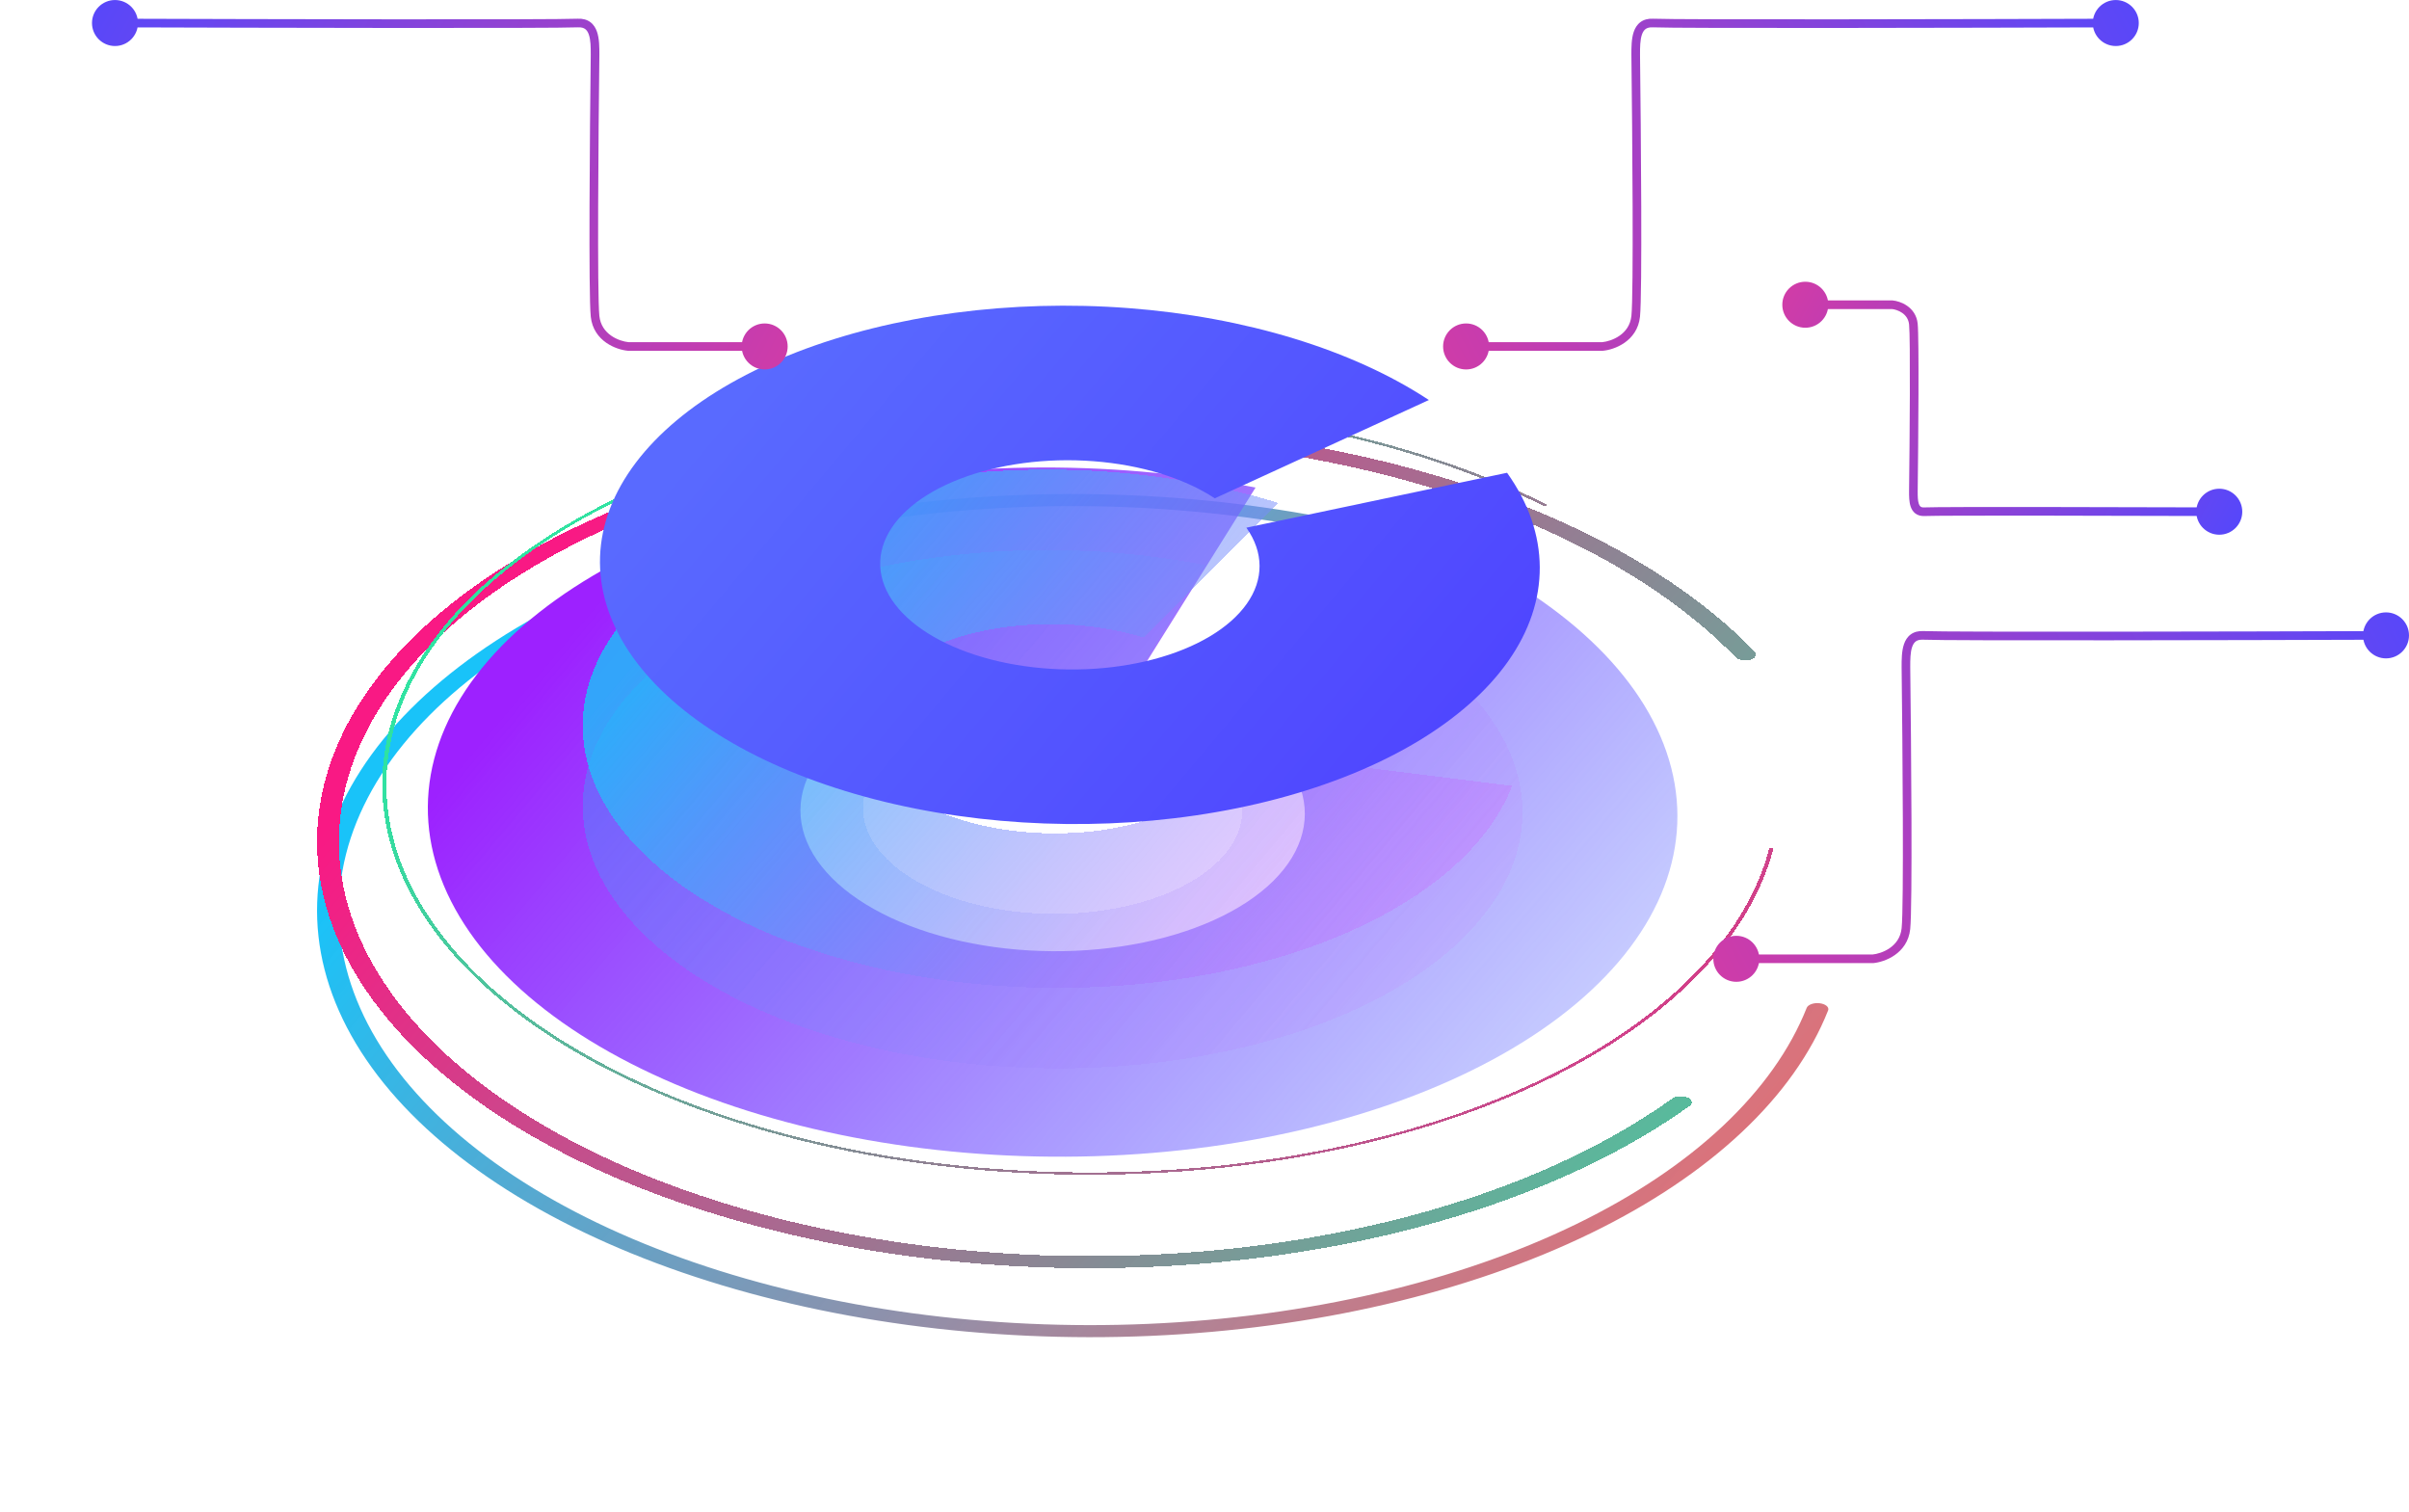 <svg width="838" height="526" viewBox="0 0 838 526" fill="none" xmlns="http://www.w3.org/2000/svg">
<path d="M526.045 200.907C527.246 199.965 526.824 198.653 525.084 197.993C478.788 180.424 423.773 171.271 367.852 171.866C310.663 172.475 255.576 183.245 210.777 202.578C165.977 221.911 133.855 248.774 119.181 279.176C104.508 309.579 108.067 341.899 129.33 371.336C150.592 400.772 188.424 425.753 237.204 442.569C285.984 459.384 343.111 467.136 400.096 464.674C457.081 462.211 510.885 449.665 553.514 428.899C595.198 408.594 624.022 381.488 635.935 351.456C636.382 350.327 635.05 349.21 632.992 348.966C630.934 348.721 628.929 349.442 628.48 350.571C616.895 379.721 588.905 406.029 548.441 425.74C507.031 445.912 454.766 458.099 399.411 460.491C344.056 462.884 288.564 455.353 241.18 439.019C193.795 422.684 157.045 398.418 136.391 369.824C115.737 341.229 112.28 309.834 126.533 280.301C140.786 250.768 171.99 224.673 215.508 205.894C259.026 187.114 312.537 176.652 368.09 176.061C422.375 175.483 475.781 184.361 520.734 201.405C522.474 202.065 524.844 201.849 526.045 200.907Z" fill="url(#paint0_linear_52_4)"/>
<g filter="url(#filter0_d_52_4)">
<path d="M608.824 223.487C610.689 222.966 611.419 221.704 610.425 220.677C583.735 193.08 541.898 170.76 490.936 156.974C438.831 142.877 380.022 138.469 323.406 144.417C266.79 150.364 215.448 166.342 177.145 189.935C138.843 213.528 115.664 243.452 111.116 275.18C106.567 306.907 120.896 338.713 151.935 365.786C182.974 392.858 229.035 413.724 283.149 425.228C337.263 436.731 396.486 438.246 451.86 429.544C506.018 421.032 553.613 403.199 587.777 378.656C589.049 377.743 588.689 376.426 586.999 375.727C585.31 375.028 582.93 375.211 581.658 376.124C548.475 399.94 502.269 417.245 449.695 425.508C395.905 433.962 338.376 432.49 285.81 421.316C233.244 410.142 188.501 389.872 158.35 363.574C128.199 337.276 114.28 306.38 118.698 275.56C123.116 244.74 145.632 215.672 182.839 192.754C220.046 169.836 269.919 154.315 324.915 148.538C379.912 142.761 437.038 147.043 487.653 160.736C537.124 174.119 577.744 195.781 603.673 222.563C604.667 223.59 606.96 224.008 608.824 223.487Z" fill="url(#paint1_linear_52_4)" shape-rendering="crispEdges"/>
</g>
<path d="M436.767 169.586C385.438 159.524 329.37 160.373 279.589 171.967C229.809 183.56 189.919 205.06 167.764 232.237C145.608 259.413 142.791 290.301 159.866 318.825C176.941 347.349 212.673 371.445 260.034 386.375C307.395 401.305 362.959 405.988 415.797 399.503C468.636 393.018 514.925 375.834 545.563 351.331C576.201 326.828 588.97 296.779 581.358 267.094C573.747 237.408 546.306 210.234 504.432 190.916L421.98 245.519C438.883 253.317 449.961 264.286 453.033 276.269C456.106 288.252 450.951 300.382 438.584 310.273C426.216 320.164 407.531 327.1 386.202 329.718C364.872 332.336 342.443 330.446 323.325 324.419C304.207 318.392 289.783 308.665 282.891 297.151C275.998 285.637 277.135 273.169 286.079 262.198C295.022 251.228 311.124 242.549 331.219 237.869C351.314 233.189 373.946 232.847 394.666 236.908L436.767 169.586Z" fill="url(#paint2_linear_52_4)"/>
<g filter="url(#filter1_d_52_4)">
<path d="M537.878 169.902C538.144 169.74 538.118 169.489 537.821 169.341C497.511 149.297 446.414 137.132 392.571 134.768C338.487 132.394 284.733 140.044 239.842 156.504C194.952 172.965 161.5 197.291 144.797 225.621C128.094 253.951 129.099 284.66 147.652 312.872C166.204 341.084 201.241 365.183 247.198 381.34C293.155 397.497 347.399 404.787 401.315 402.053C455.232 399.319 505.73 386.717 544.792 366.248C583.681 345.869 609.014 318.857 616.816 289.467C616.873 289.25 616.599 289.046 616.206 289.013C615.812 288.979 615.446 289.128 615.389 289.345C607.633 318.56 582.45 345.411 543.793 365.668C504.962 386.016 454.763 398.543 401.166 401.262C347.569 403.98 293.647 396.733 247.962 380.671C202.277 364.609 167.448 340.654 149.006 312.609C130.563 284.564 129.565 254.037 146.168 225.875C162.772 197.713 196.026 173.531 240.65 157.168C285.274 140.805 338.711 133.2 392.474 135.561C445.997 137.91 496.789 150.002 536.859 169.927C537.157 170.075 537.613 170.064 537.878 169.902Z" fill="url(#paint3_linear_52_4)" shape-rendering="crispEdges"/>
</g>
<g filter="url(#filter2_d_52_4)">
<path d="M419.266 192.571C380.661 185.003 338.492 185.642 301.051 194.362C263.611 203.081 233.609 219.251 216.946 239.691C200.283 260.131 198.164 283.362 211.006 304.815C223.848 326.269 250.723 344.392 286.343 355.621C321.964 366.849 363.754 370.371 403.495 365.494C443.235 360.616 478.05 347.692 501.093 329.264C524.136 310.835 533.74 288.235 528.015 265.908C522.29 243.581 501.651 223.143 470.158 208.614L408.145 249.681C420.858 255.546 429.189 263.796 431.5 272.809C433.811 281.821 429.934 290.944 420.633 298.383C411.331 305.822 397.277 311.039 381.235 313.008C365.194 314.977 348.324 313.555 333.945 309.023C319.566 304.49 308.718 297.174 303.534 288.514C298.35 279.854 299.205 270.477 305.932 262.226C312.658 253.975 324.769 247.448 339.882 243.928C354.996 240.408 372.018 240.15 387.602 243.205L419.266 192.571Z" fill="url(#paint4_linear_52_4)" fill-opacity="0.3" shape-rendering="crispEdges"/>
</g>
<g filter="url(#filter3_d_52_4)">
<path d="M444.628 148.914C414.49 139.621 379.923 135.766 345.836 137.897C311.749 140.027 279.875 148.036 254.739 160.785C229.604 173.533 212.486 190.374 205.816 208.915C199.146 227.457 203.263 246.756 217.582 264.073C231.902 281.389 255.696 295.842 285.585 305.38C315.475 314.918 349.94 319.055 384.087 317.204C418.234 315.353 450.327 307.608 475.807 295.069C501.287 282.53 518.86 265.834 526.03 247.353L430.699 235.502C427.805 242.962 420.711 249.702 410.425 254.763C400.14 259.825 387.185 262.951 373.401 263.699C359.617 264.446 345.705 262.776 333.639 258.926C321.574 255.076 311.969 249.241 306.189 242.251C300.408 235.261 298.747 227.471 301.439 219.986C304.132 212.502 311.042 205.703 321.188 200.557C331.334 195.411 344.201 192.178 357.961 191.318C371.72 190.458 385.674 192.014 397.84 195.765L444.628 148.914Z" fill="url(#paint5_linear_52_4)" fill-opacity="0.8" shape-rendering="crispEdges"/>
</g>
<g filter="url(#filter4_d_52_4)">
<path d="M491.053 124.141C464.567 106.67 427.252 95.256 386.522 92.167C345.793 89.079 304.631 94.542 271.218 107.471C237.804 120.399 214.584 139.847 206.173 161.95C197.763 184.052 204.776 207.19 225.82 226.767C246.865 246.343 280.399 260.924 319.759 267.612C359.118 274.3 401.422 272.605 438.263 262.864C475.104 253.123 503.784 236.05 518.605 215.036C533.425 194.023 533.301 170.609 518.256 149.446L427.561 168.549C433.634 177.092 433.684 186.543 427.702 195.026C421.719 203.508 410.142 210.4 395.27 214.332C380.399 218.264 363.322 218.948 347.434 216.249C331.546 213.549 318.009 207.663 309.514 199.761C301.019 191.858 298.188 182.518 301.583 173.596C304.979 164.674 314.351 156.824 327.84 151.605C341.328 146.386 357.943 144.181 374.384 145.427C390.825 146.674 405.888 151.281 416.58 158.334L491.053 124.141Z" fill="url(#paint6_linear_52_4)"/>
</g>
<path d="M502 120.509C502 124.928 505.582 128.509 510 128.509C514.418 128.509 518 124.928 518 120.509C518 116.091 514.418 112.509 510 112.509C505.582 112.509 502 116.091 502 120.509ZM557.5 120.509V122.009H557.571L557.642 122.003L557.5 120.509ZM569 19.009H567.5V19.019L567.5 19.028L569 19.009ZM575 8.009L575.071 6.511L575 8.009ZM728 8.009C728 12.428 731.582 16.009 736 16.009C740.418 16.009 744 12.428 744 8.009C744 3.591 740.418 0.009 736 0.009C731.582 0.009 728 3.591 728 8.009ZM510 122.009H557.5V119.009H510V122.009ZM557.642 122.003C559.606 121.816 562.538 121.019 565.122 119.214C567.746 117.38 570.038 114.476 570.492 110.166L567.508 109.852C567.162 113.143 565.454 115.322 563.403 116.755C561.312 118.216 558.894 118.87 557.358 119.016L557.642 122.003ZM570.492 110.166C570.903 106.262 570.983 90.186 570.925 71.842C570.867 53.432 570.667 32.577 570.5 18.991L567.5 19.028C567.667 32.608 567.867 53.453 567.925 71.852C567.984 90.317 567.897 106.157 567.508 109.852L570.492 110.166ZM570.5 19.009C570.5 16.431 570.517 13.891 571.167 12.019C571.479 11.121 571.898 10.501 572.426 10.108C572.937 9.728 573.701 9.449 574.929 9.508L575.071 6.511C573.299 6.427 571.813 6.826 570.636 7.701C569.477 8.562 568.771 9.772 568.333 11.035C567.483 13.484 567.5 16.586 567.5 19.009H570.5ZM574.929 9.508C583.379 9.91 685.88 9.676 736.005 9.509L735.995 6.509C685.787 6.676 583.421 6.908 575.071 6.511L574.929 9.508Z" fill="url(#paint7_linear_52_4)"/>
<path d="M274 120.509C274 124.928 270.418 128.509 266 128.509C261.582 128.509 258 124.928 258 120.509C258 116.091 261.582 112.509 266 112.509C270.418 112.509 274 116.091 274 120.509ZM218.5 120.509V122.009H218.429L218.358 122.003L218.5 120.509ZM207 19.009H208.5V19.019L208.5 19.028L207 19.009ZM201 8.009L200.929 6.511L201 8.009ZM48 8.009C48 12.428 44.418 16.009 40 16.009C35.582 16.009 32 12.428 32 8.009C32 3.591 35.582 0.009 40 0.009C44.418 0.009 48 3.591 48 8.009ZM266 122.009H218.5V119.009H266V122.009ZM218.358 122.003C216.394 121.816 213.462 121.019 210.878 119.214C208.254 117.38 205.962 114.476 205.508 110.166L208.492 109.852C208.838 113.143 210.546 115.322 212.597 116.755C214.688 118.216 217.106 118.87 218.642 119.016L218.358 122.003ZM205.508 110.166C205.097 106.262 205.017 90.186 205.075 71.842C205.133 53.432 205.333 32.577 205.5 18.991L208.5 19.028C208.333 32.608 208.133 53.453 208.075 71.852C208.016 90.317 208.103 106.157 208.492 109.852L205.508 110.166ZM205.5 19.009C205.5 16.431 205.483 13.891 204.833 12.019C204.521 11.121 204.102 10.501 203.574 10.108C203.063 9.728 202.299 9.449 201.071 9.508L200.929 6.511C202.701 6.427 204.187 6.826 205.364 7.701C206.523 8.562 207.229 9.772 207.667 11.035C208.517 13.484 208.5 16.586 208.5 19.009H205.5ZM201.071 9.508C192.621 9.91 90.12 9.676 39.995 9.509L40.005 6.509C90.213 6.676 192.579 6.908 200.929 6.511L201.071 9.508Z" fill="url(#paint8_linear_52_4)"/>
<path d="M596 333.509C596 337.928 599.582 341.509 604 341.509C608.418 341.509 612 337.928 612 333.509C612 329.091 608.418 325.509 604 325.509C599.582 325.509 596 329.091 596 333.509ZM651.5 333.509V335.009H651.571L651.642 335.003L651.5 333.509ZM663 232.009H661.5V232.019L661.5 232.028L663 232.009ZM669 221.009L669.071 219.511L669 221.009ZM822 221.009C822 225.428 825.582 229.009 830 229.009C834.418 229.009 838 225.428 838 221.009C838 216.591 834.418 213.009 830 213.009C825.582 213.009 822 216.591 822 221.009ZM604 335.009H651.5V332.009H604V335.009ZM651.642 335.003C653.606 334.816 656.538 334.019 659.122 332.214C661.746 330.38 664.038 327.476 664.492 323.166L661.508 322.852C661.162 326.143 659.454 328.322 657.403 329.755C655.312 331.216 652.894 331.87 651.358 332.016L651.642 335.003ZM664.492 323.166C664.903 319.262 664.983 303.185 664.925 284.842C664.867 266.432 664.667 245.577 664.5 231.991L661.5 232.028C661.667 245.608 661.867 266.453 661.925 284.852C661.984 303.317 661.897 319.157 661.508 322.852L664.492 323.166ZM664.5 232.009C664.5 229.431 664.517 226.891 665.167 225.019C665.479 224.121 665.898 223.501 666.426 223.108C666.937 222.728 667.701 222.449 668.929 222.508L669.071 219.511C667.299 219.427 665.813 219.826 664.636 220.701C663.477 221.562 662.771 222.772 662.333 224.035C661.483 226.484 661.5 229.586 661.5 232.009H664.5ZM668.929 222.508C677.379 222.91 779.88 222.676 830.005 222.509L829.995 219.509C779.787 219.676 677.421 219.908 669.071 219.511L668.929 222.508Z" fill="url(#paint9_linear_52_4)"/>
<path d="M620 106C620 101.582 623.582 98 628 98C632.418 98 636 101.582 636 106C636 110.418 632.418 114 628 114C623.582 114 620 110.418 620 106ZM658.265 106V104.5H658.337L658.408 104.507L658.265 106ZM665.593 170.955H664.093V170.945L664.093 170.936L665.593 170.955ZM669.416 177.994L669.488 179.492L669.416 177.994ZM764 177.994C764 173.576 767.582 169.994 772 169.994C776.418 169.994 780 173.576 780 177.994C780 182.412 776.418 185.994 772 185.994C767.582 185.994 764 182.412 764 177.994ZM628 104.5H658.265V107.5H628V104.5ZM658.408 104.507C659.738 104.634 661.7 105.17 663.436 106.388C665.213 107.635 666.777 109.624 667.085 112.563L664.101 112.876C663.899 110.951 662.915 109.687 661.713 108.844C660.469 107.971 659.023 107.579 658.123 107.493L658.408 104.507ZM667.085 112.563C667.351 115.099 667.401 125.429 667.364 137.146C667.327 148.93 667.199 162.277 667.093 170.973L664.093 170.936C664.199 162.247 664.327 148.908 664.364 137.137C664.401 125.298 664.345 115.203 664.101 112.876L667.085 112.563ZM667.093 170.955C667.093 172.632 667.11 174.158 667.489 175.253C667.665 175.763 667.881 176.053 668.103 176.219C668.308 176.372 668.662 176.528 669.344 176.496L669.488 179.492C668.258 179.551 667.179 179.273 666.308 178.623C665.456 177.987 664.955 177.106 664.653 176.233C664.076 174.563 664.093 172.478 664.093 170.955H667.093ZM669.344 176.496C674.747 176.237 740.082 176.387 772.005 176.494L771.995 179.494C739.989 179.387 674.789 179.239 669.488 179.492L669.344 176.496Z" fill="url(#paint10_linear_52_4)"/>
<defs>
<filter id="filter0_d_52_4" x="106.29" y="141.839" width="508.58" height="303.282" filterUnits="userSpaceOnUse" color-interpolation-filters="sRGB">
<feFlood flood-opacity="0" result="BackgroundImageFix"/>
<feColorMatrix in="SourceAlpha" type="matrix" values="0 0 0 0 0 0 0 0 0 0 0 0 0 0 0 0 0 0 127 0" result="hardAlpha"/>
<feOffset dy="6"/>
<feGaussianBlur stdDeviation="2"/>
<feComposite in2="hardAlpha" operator="out"/>
<feColorMatrix type="matrix" values="0 0 0 0 0 0 0 0 0 0 0 0 0 0 0 0 0 0 0.25 0"/>
<feBlend mode="normal" in2="BackgroundImageFix" result="effect1_dropShadow_52_4"/>
<feBlend mode="normal" in="SourceGraphic" in2="effect1_dropShadow_52_4" result="shape"/>
</filter>
<filter id="filter1_d_52_4" x="128.964" y="134.344" width="491.859" height="278.271" filterUnits="userSpaceOnUse" color-interpolation-filters="sRGB">
<feFlood flood-opacity="0" result="BackgroundImageFix"/>
<feColorMatrix in="SourceAlpha" type="matrix" values="0 0 0 0 0 0 0 0 0 0 0 0 0 0 0 0 0 0 127 0" result="hardAlpha"/>
<feOffset dy="6"/>
<feGaussianBlur stdDeviation="2"/>
<feComposite in2="hardAlpha" operator="out"/>
<feColorMatrix type="matrix" values="0 0 0 0 0 0 0 0 0 0 0 0 0 0 0 0 0 0 0.25 0"/>
<feBlend mode="normal" in2="BackgroundImageFix" result="effect1_dropShadow_52_4"/>
<feBlend mode="normal" in="SourceGraphic" in2="effect1_dropShadow_52_4" result="shape"/>
</filter>
<filter id="filter2_d_52_4" x="183.705" y="172.325" width="364.926" height="218.311" filterUnits="userSpaceOnUse" color-interpolation-filters="sRGB">
<feFlood flood-opacity="0" result="BackgroundImageFix"/>
<feColorMatrix in="SourceAlpha" type="matrix" values="0 0 0 0 0 0 0 0 0 0 0 0 0 0 0 0 0 0 127 0" result="hardAlpha"/>
<feOffset dy="4"/>
<feGaussianBlur stdDeviation="9.5"/>
<feComposite in2="hardAlpha" operator="out"/>
<feColorMatrix type="matrix" values="0 0 0 0 0 0 0 0 0 0 0 0 0 0 0 0 0 0 0.25 0"/>
<feBlend mode="normal" in2="BackgroundImageFix" result="effect1_dropShadow_52_4"/>
<feBlend mode="normal" in="SourceGraphic" in2="effect1_dropShadow_52_4" result="shape"/>
</filter>
<filter id="filter3_d_52_4" x="193.705" y="137.324" width="341.325" height="215.311" filterUnits="userSpaceOnUse" color-interpolation-filters="sRGB">
<feFlood flood-opacity="0" result="BackgroundImageFix"/>
<feColorMatrix in="SourceAlpha" type="matrix" values="0 0 0 0 0 0 0 0 0 0 0 0 0 0 0 0 0 0 127 0" result="hardAlpha"/>
<feOffset dy="26"/>
<feGaussianBlur stdDeviation="4.5"/>
<feComposite in2="hardAlpha" operator="out"/>
<feColorMatrix type="matrix" values="0 0 0 0 0 0 0 0 0 0 0 0 0 0 0 0 0 0 0.25 0"/>
<feBlend mode="normal" in2="BackgroundImageFix" result="effect1_dropShadow_52_4"/>
<feBlend mode="normal" in="SourceGraphic" in2="effect1_dropShadow_52_4" result="shape"/>
</filter>
<filter id="filter4_d_52_4" x="170.705" y="68.324" width="402.926" height="256.311" filterUnits="userSpaceOnUse" color-interpolation-filters="sRGB">
<feFlood flood-opacity="0" result="BackgroundImageFix"/>
<feColorMatrix in="SourceAlpha" type="matrix" values="0 0 0 0 0 0 0 0 0 0 0 0 0 0 0 0 0 0 127 0" result="hardAlpha"/>
<feOffset dx="6" dy="15"/>
<feGaussianBlur stdDeviation="19"/>
<feComposite in2="hardAlpha" operator="out"/>
<feColorMatrix type="matrix" values="0 0 0 0 0 0 0 0 0 0 0 0 0 0 0 0 0 0 0.25 0"/>
<feBlend mode="normal" in2="BackgroundImageFix" result="effect1_dropShadow_52_4"/>
<feBlend mode="normal" in="SourceGraphic" in2="effect1_dropShadow_52_4" result="shape"/>
</filter>
<linearGradient id="paint0_linear_52_4" x1="193.004" y1="216.201" x2="599.834" y2="558.129" gradientUnits="userSpaceOnUse">
<stop stop-color="#19C3F9"/>
<stop offset="1" stop-color="#FF3E3E" stop-opacity="0.8"/>
</linearGradient>
<linearGradient id="paint1_linear_52_4" x1="193.004" y1="186.201" x2="599.834" y2="528.129" gradientUnits="userSpaceOnUse">
<stop stop-color="#F91984"/>
<stop offset="1" stop-color="#2EE2A1" stop-opacity="0.99"/>
</linearGradient>
<linearGradient id="paint2_linear_52_4" x1="216.443" y1="198.873" x2="549.001" y2="478.378" gradientUnits="userSpaceOnUse">
<stop stop-color="#9D21FF"/>
<stop offset="1" stop-color="#2B59FF" stop-opacity="0.14"/>
</linearGradient>
<linearGradient id="paint3_linear_52_4" x1="208.624" y1="174.923" x2="580.76" y2="487.692" gradientUnits="userSpaceOnUse">
<stop stop-color="#2EE2A1" stop-opacity="0.99"/>
<stop offset="1" stop-color="#F91984"/>
</linearGradient>
<linearGradient id="paint4_linear_52_4" x1="253.558" y1="214.599" x2="503.679" y2="424.817" gradientUnits="userSpaceOnUse">
<stop stop-color="#19C3F9"/>
<stop offset="1" stop-color="#FB3EFF" stop-opacity="0.14"/>
</linearGradient>
<linearGradient id="paint5_linear_52_4" x1="253.558" y1="164.599" x2="503.679" y2="374.817" gradientUnits="userSpaceOnUse">
<stop stop-color="#19C3F9"/>
<stop offset="1" stop-color="#FB3EFF" stop-opacity="0.14"/>
</linearGradient>
<linearGradient id="paint6_linear_52_4" x1="253.558" y1="118.599" x2="503.679" y2="328.817" gradientUnits="userSpaceOnUse">
<stop stop-color="#596AFF"/>
<stop offset="1" stop-color="#4D3EFF"/>
</linearGradient>
<linearGradient id="paint7_linear_52_4" x1="754" y1="-16.992" x2="465" y2="135.508" gradientUnits="userSpaceOnUse">
<stop stop-color="#5048FF"/>
<stop offset="1" stop-color="#DF3A9D"/>
</linearGradient>
<linearGradient id="paint8_linear_52_4" x1="22" y1="-16.992" x2="311" y2="135.508" gradientUnits="userSpaceOnUse">
<stop stop-color="#5048FF"/>
<stop offset="1" stop-color="#DF3A9D"/>
</linearGradient>
<linearGradient id="paint9_linear_52_4" x1="848" y1="196.008" x2="559" y2="348.508" gradientUnits="userSpaceOnUse">
<stop stop-color="#5048FF"/>
<stop offset="1" stop-color="#DF3A9D"/>
</linearGradient>
<linearGradient id="paint10_linear_52_4" x1="783.469" y1="193.994" x2="598.979" y2="97.064" gradientUnits="userSpaceOnUse">
<stop stop-color="#5048FF"/>
<stop offset="1" stop-color="#DF3A9D"/>
</linearGradient>
</defs>
</svg>
